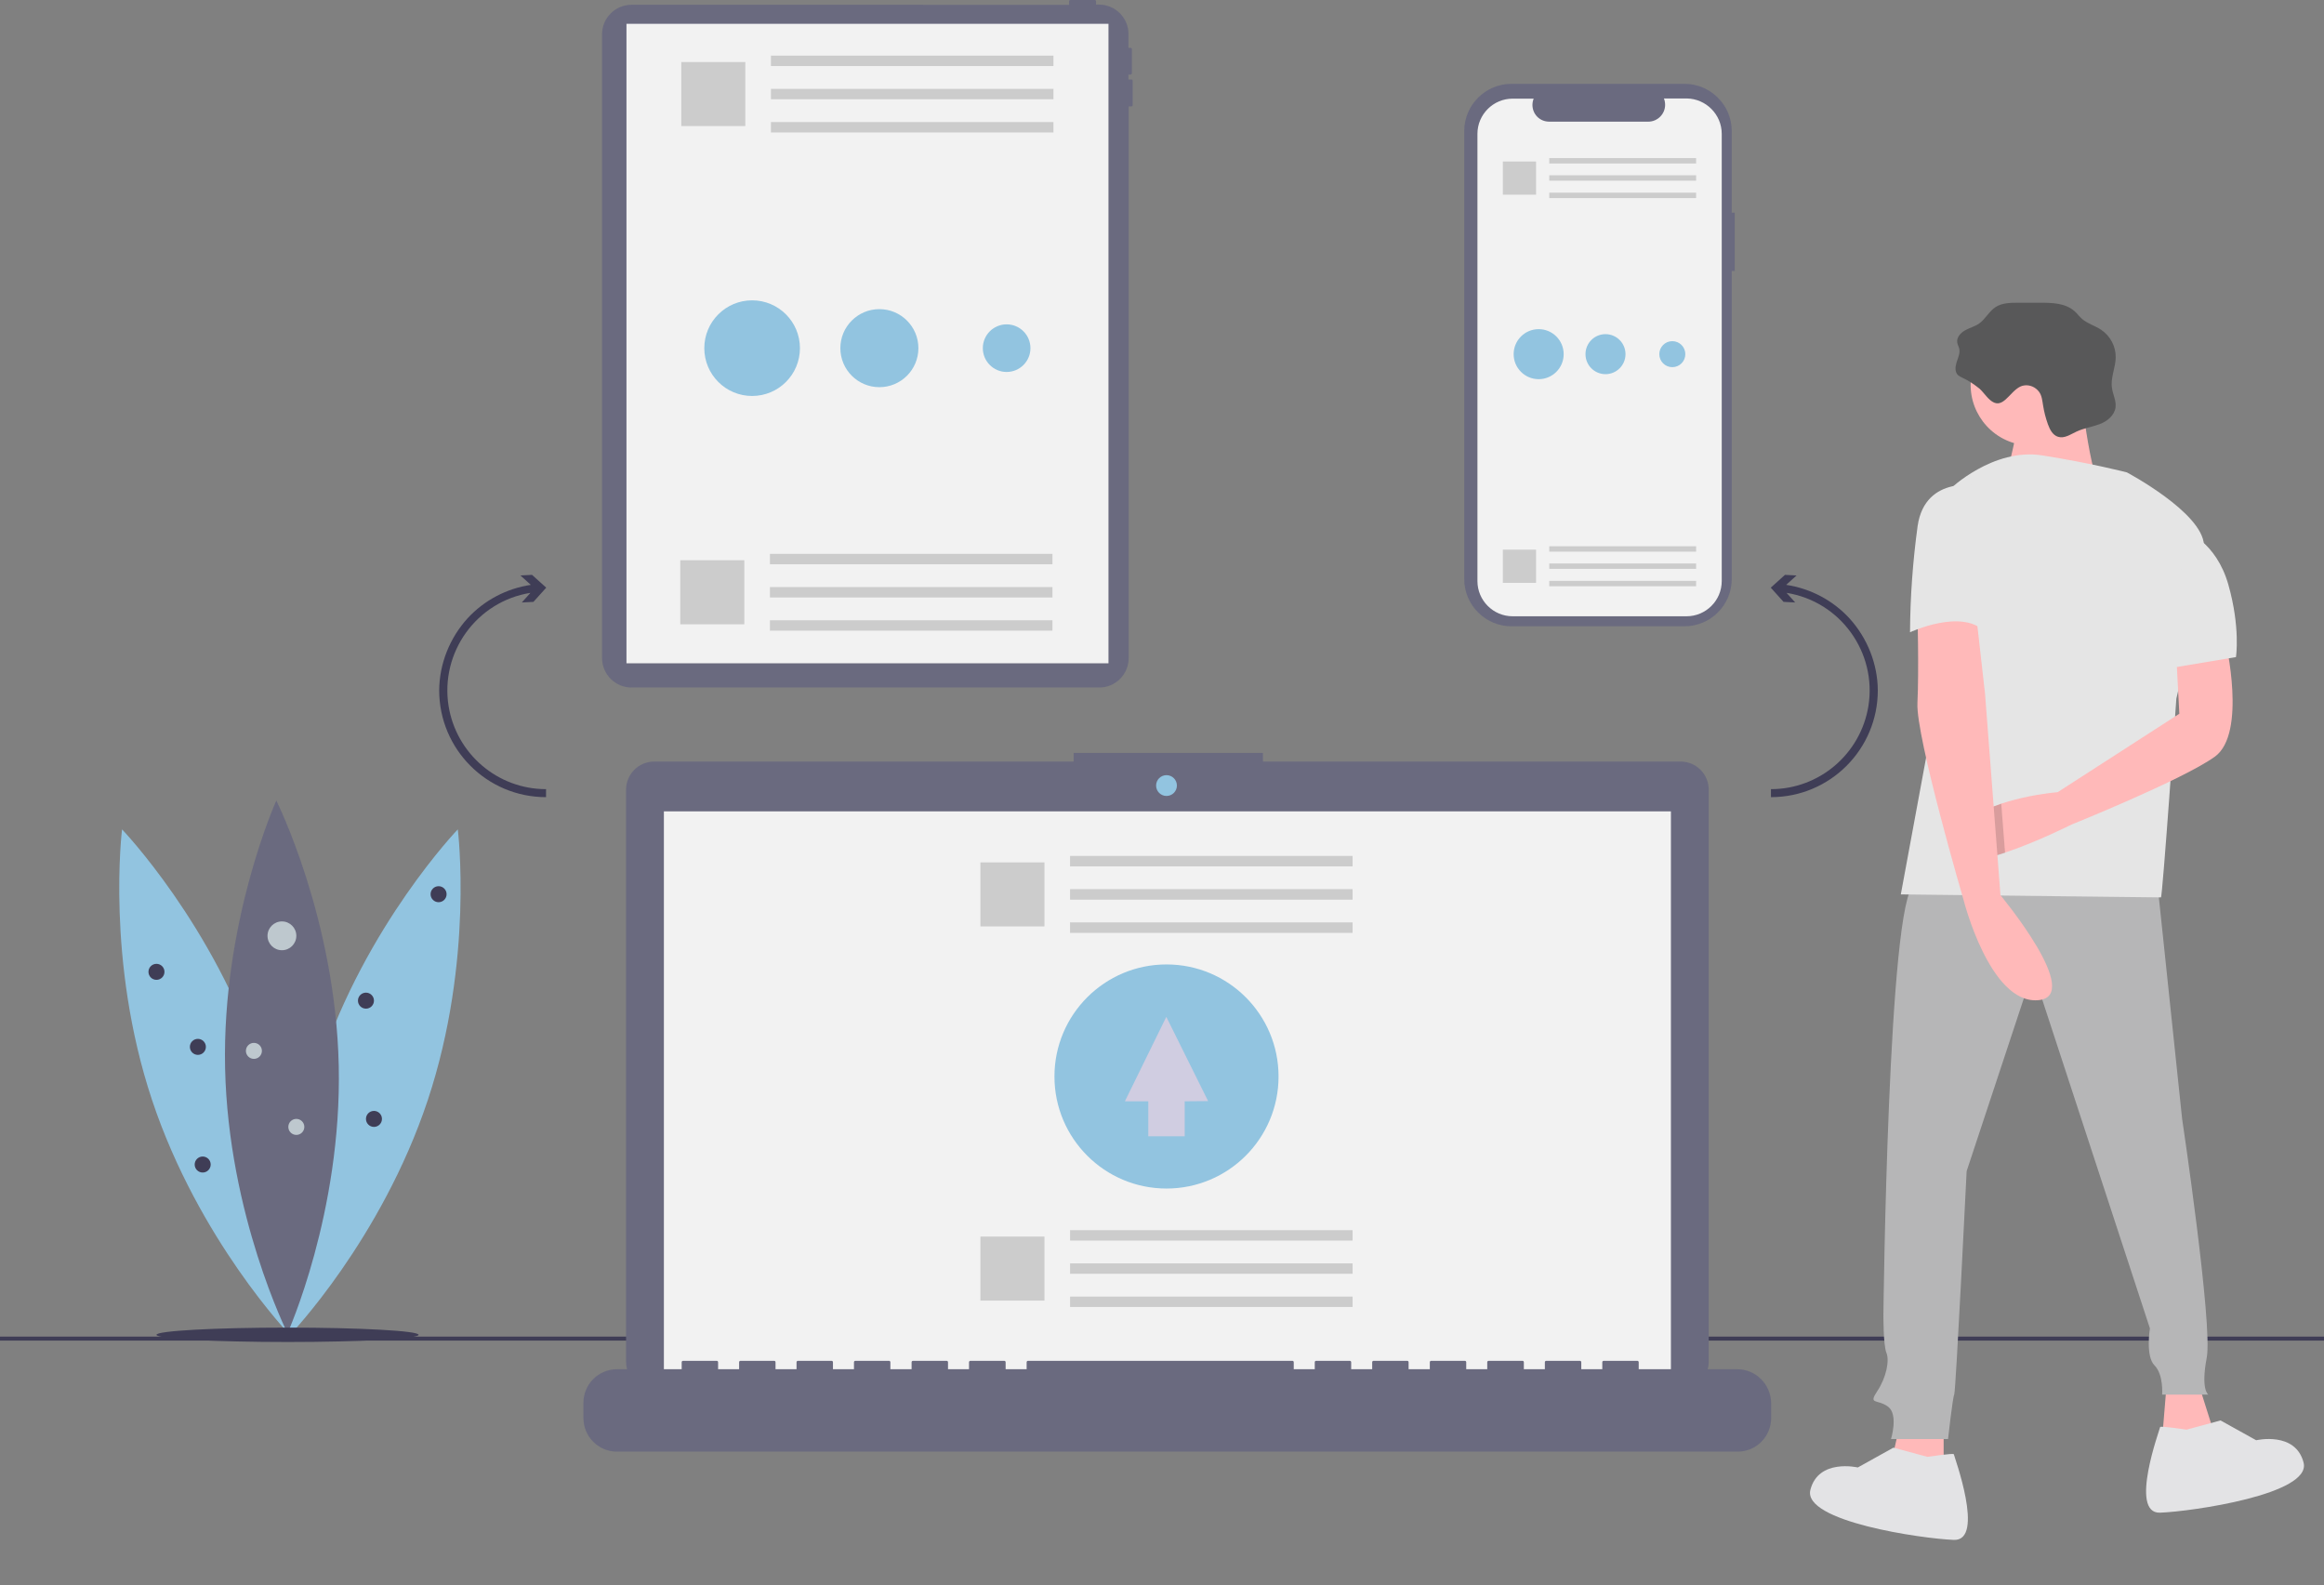 <?xml version="1.0" encoding="utf-8"?>
<!-- Generator: Adobe Illustrator 22.0.1, SVG Export Plug-In . SVG Version: 6.00 Build 0)  -->
<svg version="1.1" id="b788e214-8c62-4533-b5b0-3b3e1bf4c8d8"
	 xmlns="http://www.w3.org/2000/svg" xmlns:xlink="http://www.w3.org/1999/xlink" x="0px" y="0px" viewBox="0 0 1161.5 792.3"
	 style="enable-background:new 0 0 1161.5 792.3;" xml:space="preserve">
<rect x="0" y="0" width="1161.5" height="792.3" fill="#808080" stroke="none"/>
<style type="text/css">
	.st0{fill:#6A6A7F;}
	.st1{fill:#F2F2F2;}
	.st2{fill:#3F3D56;}
	.st3{fill:#CCCCCC;}
	.st4{fill:#92C4E0;}
	.st5{fill:#E6E6E6;}
	.st6{fill:#D0CDE1;}
	.st7{fill:#BEC8CE;}
	.st8{fill:#FFB9B9;}
	.st9{fill:#B6B6B7;}
	.st10{fill:#E3E3E5;}
	.st11{fill:#E5E5E5;}
	.st12{opacity:0.15;enable-background:new    ;}
	.st13{fill:#585859;}
</style>
<title>file_sync</title>
<path class="st0" d="M565.4,39.7H564v-2.4h1c0.4,0,0.7-0.3,0.7-0.7v-12c0-0.4-0.3-0.7-0.7-0.7h-1V17c0-8.1-6.6-14.7-14.7-14.7l0,0
	h-1.5V0.7c0-0.4-0.3-0.7-0.7-0.7H535c-0.4,0-0.7,0.3-0.7,0.7v1.7H315.6c-8.1,0-14.7,6.6-14.7,14.7l0,0v311.8
	c0,8.1,6.6,14.7,14.7,14.7l0,0h233.8c8.1,0,14.7-6.6,14.7-14.7l0,0V53.2h1.3c0.4,0,0.7-0.3,0.7-0.7V40.4
	C566.1,40,565.8,39.7,565.4,39.7L565.4,39.7z"/>
<rect x="313.1" y="11.9" class="st1" width="240.9" height="319.6"/>
<rect y="668" class="st2" width="1161.5" height="2"/>
<path class="st0" d="M867,106.3h-1.5V65.5c0-13-10.6-23.6-23.6-23.6l0,0h-86.5c-13,0-23.6,10.6-23.6,23.6l0,0v223.9
	c0,13,10.6,23.6,23.6,23.6l0,0h86.5c13,0,23.6-10.6,23.6-23.6l0,0v-154h1.5V106.3z"/>
<path class="st1" d="M860.5,66.9v223.5c0,9.7-7.9,17.6-17.6,17.6H756c-9.7,0-17.6-7.9-17.6-17.6V66.9c0-9.7,7.9-17.6,17.6-17.6h10.5
	c-1.7,4.3,0.3,9.2,4.6,10.9c1,0.4,2.1,0.6,3.2,0.6h49.5c4.6,0,8.4-3.8,8.4-8.4c0-1.1-0.2-2.2-0.6-3.2h11.3
	C852.6,49.3,860.5,57.2,860.5,66.9z"/>
<rect x="774.3" y="79" class="st3" width="73.4" height="2.7"/>
<rect x="774.3" y="87.6" class="st3" width="73.4" height="2.7"/>
<rect x="774.3" y="96.3" class="st3" width="73.4" height="2.7"/>
<rect x="751.1" y="80.7" class="st3" width="16.6" height="16.6"/>
<rect x="774.3" y="273" class="st3" width="73.4" height="2.7"/>
<rect x="774.3" y="281.6" class="st3" width="73.4" height="2.7"/>
<rect x="774.3" y="290.3" class="st3" width="73.4" height="2.7"/>
<rect x="751.1" y="274.7" class="st3" width="16.6" height="16.6"/>
<path class="st0" d="M839.9,380.6H631.2v-4.3h-94.6v4.3H327c-7.8,0-14.1,6.3-14.1,14.1l0,0v285.8c0,7.8,6.3,14.1,14.1,14.1h512.9
	c7.8,0,14.1-6.3,14.1-14.1V394.7C854,386.9,847.7,380.6,839.9,380.6z"/>
<rect x="331.8" y="405.5" class="st1" width="503.3" height="283.9"/>
<circle class="st4" cx="583" cy="392.6" r="5.2"/>
<path class="st0" d="M868.2,684.3H819v-3.5c0-0.4-0.3-0.7-0.7-0.7l0,0h-16.8c-0.4,0-0.7,0.3-0.7,0.7l0,0v3.5h-10.5v-3.5
	c0-0.4-0.3-0.7-0.7-0.7l0,0h-16.8c-0.4,0-0.7,0.3-0.7,0.7l0,0v3.5h-10.5v-3.5c0-0.4-0.3-0.7-0.7-0.7l0,0H744c-0.4,0-0.7,0.3-0.7,0.7
	l0,0v3.5h-10.5v-3.5c0-0.4-0.3-0.7-0.7-0.7l0,0h-16.8c-0.4,0-0.7,0.3-0.7,0.7l0,0v3.5H704v-3.5c0-0.4-0.3-0.7-0.7-0.7l0,0h-16.8
	c-0.4,0-0.7,0.3-0.7,0.7l0,0v3.5h-10.5v-3.5c0-0.4-0.3-0.7-0.7-0.7l0,0h-16.8c-0.4,0-0.7,0.3-0.7,0.7l0,0v3.5h-10.5v-3.5
	c0-0.4-0.3-0.7-0.7-0.7l0,0H513.8c-0.4,0-0.7,0.3-0.7,0.7l0,0v3.5h-10.5v-3.5c0-0.4-0.3-0.7-0.7-0.7l0,0H485c-0.4,0-0.7,0.3-0.7,0.7
	l0,0v3.5h-10.5v-3.5c0-0.4-0.3-0.7-0.7-0.7l0,0h-16.8c-0.4,0-0.7,0.3-0.7,0.7l0,0v3.5H445v-3.5c0-0.4-0.3-0.7-0.7-0.7l0,0h-16.8
	c-0.4,0-0.7,0.3-0.7,0.7l0,0v3.5h-10.5v-3.5c0-0.4-0.3-0.7-0.7-0.7l0,0h-16.8c-0.4,0-0.7,0.3-0.7,0.7l0,0v3.5h-10.5v-3.5
	c0-0.4-0.3-0.7-0.7-0.7l0,0h-16.8c-0.4,0-0.7,0.3-0.7,0.7l0,0v3.5h-10.5v-3.5c0-0.4-0.3-0.7-0.7-0.7l0,0h-16.8
	c-0.4,0-0.7,0.3-0.7,0.7l0,0v3.5h-32.3c-9.3,0-16.8,7.5-16.8,16.8v7.6c0,9.3,7.5,16.8,16.8,16.8h560c9.3,0,16.8-7.5,16.8-16.8v-7.6
	C885,691.8,877.5,684.3,868.2,684.3L868.2,684.3z"/>
<rect x="534.8" y="427.8" class="st5" width="141.2" height="5.2"/>
<rect x="534.8" y="444.4" class="st5" width="141.2" height="5.2"/>
<rect x="534.8" y="461" class="st5" width="141.2" height="5.2"/>
<rect x="534.8" y="427.8" class="st3" width="141.2" height="5.2"/>
<rect x="534.8" y="444.4" class="st3" width="141.2" height="5.2"/>
<rect x="534.8" y="461" class="st3" width="141.2" height="5.2"/>
<rect x="490" y="431" class="st3" width="32" height="32"/>
<rect x="534.8" y="614.8" class="st3" width="141.2" height="5.2"/>
<rect x="534.8" y="631.4" class="st3" width="141.2" height="5.2"/>
<rect x="534.8" y="648" class="st3" width="141.2" height="5.2"/>
<rect x="490" y="618" class="st3" width="32" height="32"/>
<path class="st2" d="M924.3,309c-8.3-9-19.5-14.9-31.6-16.7l5.2-4.7l-5.8-0.3l-7.1,6.4l6.4,7.1l5.8,0.3l-4.3-4.8
	c26.9,4.3,45.2,29.7,40.9,56.6c-3.9,23.9-24.5,41.5-48.7,41.5v4c29.5,0,53.4-23.9,53.4-53.4C938.4,331.8,933.3,318.9,924.3,309z"/>
<path class="st2" d="M233.7,309c8.3-9,19.5-14.9,31.6-16.7l-5.2-4.7l5.8-0.3l7.1,6.4l-6.4,7.1l-5.8,0.3l4.3-4.8
	c-26.9,4.3-45.2,29.7-40.9,56.6c3.9,23.9,24.5,41.5,48.7,41.5v4c-29.5,0-53.4-23.9-53.4-53.4C219.6,331.8,224.7,318.9,233.7,309z"/>
<rect x="385.3" y="27.8" class="st3" width="141.2" height="5.2"/>
<rect x="385.3" y="44.4" class="st3" width="141.2" height="5.2"/>
<rect x="385.3" y="61" class="st3" width="141.2" height="5.2"/>
<rect x="340.5" y="31" class="st3" width="32" height="32"/>
<rect x="384.8" y="276.8" class="st3" width="141.2" height="5.2"/>
<rect x="384.8" y="293.4" class="st3" width="141.2" height="5.2"/>
<rect x="384.8" y="310" class="st3" width="141.2" height="5.2"/>
<rect x="340" y="280" class="st3" width="32" height="32"/>
<circle class="st4" cx="375.9" cy="174" r="23.9"/>
<circle class="st4" cx="439.5" cy="174" r="19.5"/>
<circle class="st4" cx="503.1" cy="174" r="11.9"/>
<circle class="st4" cx="769" cy="177" r="12.5"/>
<circle class="st4" cx="802.4" cy="177" r="10"/>
<circle class="st4" cx="835.8" cy="177" r="6.5"/>
<circle class="st4" cx="583" cy="538" r="56"/>
<polygon class="st6" points="603.8,550.3 582.9,508.2 562.2,550.4 573.9,550.4 573.9,567.9 592.1,567.9 592.1,550.4 "/>
<path class="st4" d="M129.9,531.9c23.2,69.8,15,135.3,15,135.3S99.2,619.5,76,549.8S61,414.5,61,414.5S106.7,462.1,129.9,531.9z"/>
<path class="st4" d="M159.9,531.9c-23.2,69.8-15,135.3-15,135.3s45.7-47.6,68.9-117.4s15-135.3,15-135.3S183.1,462.1,159.9,531.9z"
	/>
<path class="st0" d="M169.3,532.6c1.6,73.5-25.6,133.7-25.6,133.7s-29.6-59-31.2-132.5s25.6-133.7,25.6-133.7
	S167.7,459.1,169.3,532.6z"/>
<ellipse class="st2" cx="143.7" cy="667.1" rx="65.5" ry="3.6"/>
<circle class="st7" cx="140.9" cy="467.7" r="7.2"/>
<circle class="st7" cx="126.9" cy="525.2" r="4"/>
<ellipse class="st2" cx="78.2" cy="485.7" rx="4" ry="4"/>
<circle class="st2" cx="219.2" cy="446.9" r="4"/>
<circle class="st2" cx="98.9" cy="523.2" r="4"/>
<circle class="st2" cx="182.9" cy="500.1" r="4"/>
<circle class="st2" cx="101.3" cy="582" r="4"/>
<circle class="st2" cx="186.9" cy="559.2" r="4"/>
<circle class="st7" cx="148.1" cy="563.2" r="4"/>
<polygon class="st8" points="1098.3,690 1106.8,716.9 1080.6,719.2 1083,690 "/>
<polygon class="st8" points="971.4,710.8 971.4,747.7 941.4,747.7 949.8,710.8 "/>
<path class="st9" d="M1078.3,442.2l12.3,117c0,0,15.4,103.1,12.3,119.3s0.8,18.5,0.8,18.5h-23.1c0,0,0.8-10-3.8-14.6
	s-2.3-18.5-2.3-18.5L1016,485.3l-33.1,100c0,0-5.4,110-6.2,111.6s-3.1,22.3-3.1,22.3h-28.5c0,0,3.8-12.3-1.5-16.2s-10-0.8-5.4-7.7
	s6.2-15.4,4.6-19.2s-1.5-19.2-1.5-19.2s2.3-207.7,15.4-214.7S1078.3,442.2,1078.3,442.2z"/>
<path class="st10" d="M963.3,728.1c0,0,13.2-2,13.2-1.3s15.8,43.4,0,42.8s-75.7-9.2-71.7-25s23.7-11.2,23.7-11.2l17.8-9.9
	L963.3,728.1z"/>
<path class="st10" d="M1092.8,714.5c0,0-13.2-2-13.2-1.3s-15.8,43.4,0,42.8s75.7-9.2,71.7-25s-23.7-11.2-23.7-11.2l-17.8-9.9
	L1092.8,714.5z"/>
<ellipse transform="matrix(0.23 -0.973 0.973 0.23 594.84 1135.812)" class="st8" cx="1015" cy="192.1" rx="30.3" ry="30.3"/>
<path class="st8" d="M1039.1,188.3c0,0,5.4,53.9,12.3,57.7c6.9,3.8-53.1,7.7-53.1,7.7s14.6-49.2,10-53.9S1039.1,188.3,1039.1,188.3z
	"/>
<path class="st11" d="M974.5,244.5c0,0,21.5-20.8,46.2-16.9s42.3,8.5,42.3,8.5s37.7,20,38.5,36.2s-13.8,76.9-13.8,76.9
	s-6.9,99.3-7.7,99.3S950,447,950,447l23.9-129.3L974.5,244.5z"/>
<path class="st8" d="M979.5,429.6c5,1.3,13.6-0.5,22.6-3.5c16-5.3,33.2-14,33.2-14s55.4-22.3,71.6-33.9s5.4-57.7,5.4-57.7l-24.6,7.7
	l1.5,28.5l-60.8,39.2c-9.6,0.9-19,2.8-28.1,5.7c-10.2,3.4-20.2,8.6-23.8,16.7c-0.6,1.2-1,2.5-1.2,3.9
	C974.5,426.5,976.2,428.7,979.5,429.6z"/>
<path class="st12" d="M976.4,418.4c1.1,4,2.1,7.8,3.1,11.3c5,1.3,13.6-0.5,22.6-3.5l-1.9-24.5C990,405.1,980,410.3,976.4,418.4z"/>
<path class="st8" d="M987.5,306l4.6,40.8l7.7,100.6c0,0,42.4,51,18.5,52.5s-36.9-50-36.9-50s-23.9-81.6-23.1-98.5s0-45.4,0-45.4
	H987.5z"/>
<path class="st13" d="M980.8,188.8c-0.8-0.3-1.5-0.8-2.2-1.3c-1.7-1.6-1.4-4.3-0.7-6.5s1.8-4.5,1.3-6.7c-0.2-1-0.8-2-1-3.1
	c-0.4-2.5,1.6-4.8,3.9-6.1s4.8-1.9,6.9-3.3c3.2-2.2,5-6.1,8.3-8.3c3.2-2.1,7.3-2.2,11.1-2.2h11.4c6,0,12.5,0.2,17,4.2
	c1.4,1.2,2.4,2.7,3.8,3.9c2.8,2.4,6.5,3.4,9.5,5.4c4.6,3.1,7.4,8.3,7.3,13.9c-0.1,5.1-2.6,10-1.9,15c0.4,3.4,2.3,6.6,1.8,10
	c-0.6,4-4.2,6.9-8,8.3s-7.9,2-11.5,3.7c-3,1.4-6.1,3.6-9.2,2.6c-2.7-0.8-4.1-3.6-5.1-6.3c-1.1-3.1-1.9-6.2-2.4-9.4
	c-0.4-2.4-0.6-5-2.1-6.9c-1.7-2.2-4.4-3.4-7.1-3.1c-6.2,0.5-9.6,11.1-15.3,8.6c-2.8-1.2-5-4.9-7.2-6.9
	C986.8,192.2,983.9,190.2,980.8,188.8z"/>
<path class="st11" d="M1092.2,265.3c0,0,15.4,5.4,21.5,26.9s3.8,36.2,3.8,36.2l-32.3,5.4L1092.2,265.3z"/>
<path class="st11" d="M989.9,242.9c0,0-27.7-6.2-31.5,20c-2.4,17.6-3.7,35.3-3.8,53.1c0,0,26.2-12.3,37.7,0L989.9,242.9z"/>
</svg>
